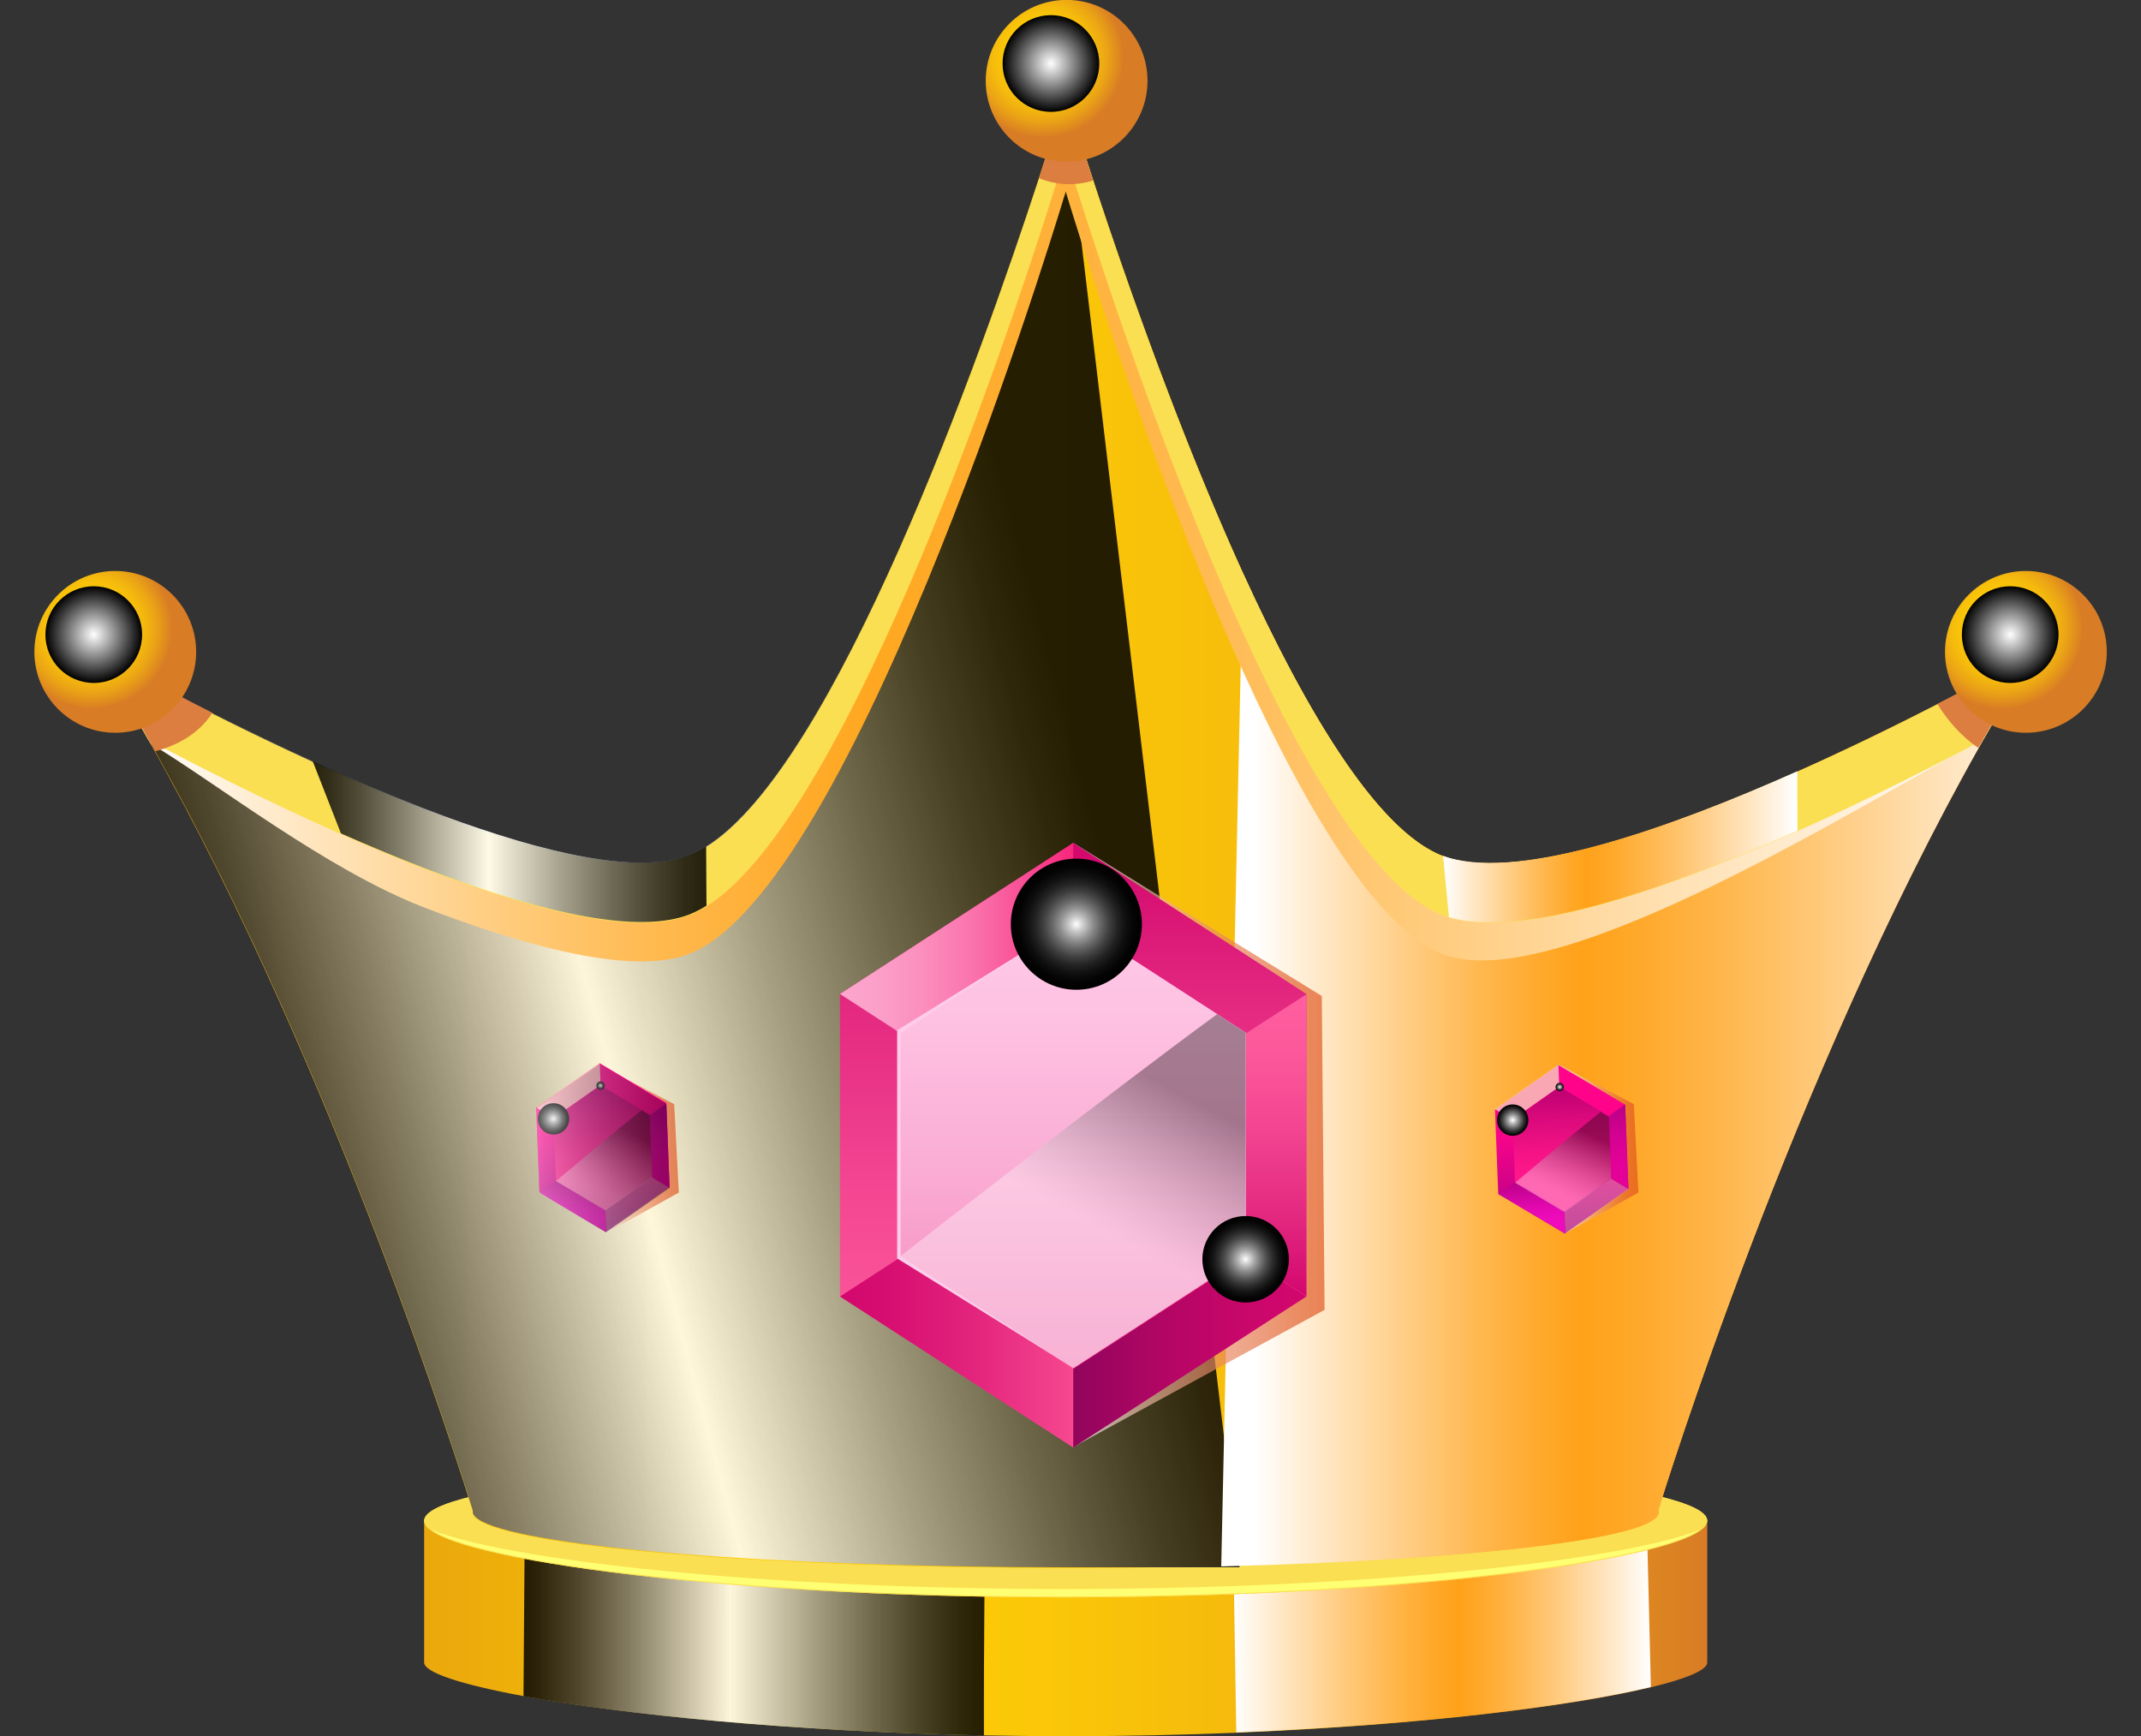 <svg width="37" height="30" viewBox="0 0 37 30" fill="none" xmlns="http://www.w3.org/2000/svg">
<rect x="0" y="0" width="37" height="30" fill="#333333" stroke="none"/>
<path d="M29.504 26.266V28.73C29.504 28.857 29.155 29.008 28.528 29.158C27.188 29.482 24.568 29.812 21.363 29.943C20.438 29.981 19.464 30.003 18.457 30.003C17.966 30.003 17.482 29.997 17.006 29.989C13.662 29.92 10.778 29.628 9.048 29.31C7.961 29.11 7.33 28.9 7.33 28.73V26.266L29.504 26.266Z" fill="url(#paint0_linear_3308_38666)"/>
<g style="mix-blend-mode:multiply">
<path d="M28.53 29.153C27.189 29.477 24.569 29.807 21.365 29.938L21.311 26.614L24.88 26.261L28.449 25.908L28.459 26.261L28.53 29.153Z" fill="url(#paint1_linear_3308_38666)"/>
</g>
<g style="mix-blend-mode:screen" opacity="0.85">
<path d="M17.026 26.267C17.022 26.639 16.999 28.529 17.004 29.99C13.661 29.921 10.777 29.63 9.047 29.311L9.068 26.492L15.277 26.267L17.027 26.203C17.027 26.203 17.028 26.226 17.026 26.267Z" fill="url(#paint2_linear_3308_38666)"/>
</g>
<path d="M29.504 26.279C29.504 26.891 24.532 27.604 18.409 27.604C12.286 27.604 7.33 26.891 7.33 26.279C7.33 25.666 12.294 25.17 18.417 25.17C24.54 25.17 29.504 25.666 29.504 26.279Z" fill="#FADF52"/>
<path d="M29.504 26.279C29.504 26.891 24.532 27.604 18.409 27.604C12.286 27.604 7.33 26.891 7.33 26.279C7.33 25.666 12.294 25.17 18.417 25.17C24.54 25.17 29.504 25.666 29.504 26.279Z" fill="#FADF52"/>
<path d="M18.406 27.46C13.154 27.46 8.743 26.959 7.453 26.436C8.26 27.002 12.853 27.589 18.406 27.589C23.961 27.589 28.568 27.002 29.375 26.436C28.084 26.959 23.66 27.46 18.406 27.46Z" fill="#FFFF73"/>
<path d="M35.191 11.252C34.98 11.584 34.772 11.923 34.57 12.27C34.469 12.438 34.373 12.606 34.277 12.777C30.993 18.552 28.756 25.771 28.656 26.101C28.66 26.11 28.664 26.12 28.664 26.13C28.664 26.575 25.459 26.949 21.105 27.061C20.267 27.082 19.386 27.094 18.476 27.094H18.418C15.859 27.094 13.518 27.005 11.721 26.858C11.309 26.826 10.923 26.789 10.572 26.75C9.074 26.583 8.169 26.365 8.169 26.13C8.169 26.126 8.173 26.122 8.173 26.118C8.021 25.62 5.821 18.55 2.607 12.86C2.495 12.663 2.383 12.466 2.269 12.274C2.065 11.927 1.859 11.585 1.646 11.254C1.735 11.304 4.564 12.914 7.327 13.984C9.062 14.653 10.773 15.112 11.764 14.836C11.775 14.832 11.787 14.83 11.799 14.827C14.598 13.992 18.053 2.816 18.391 1.7C18.404 1.663 18.412 1.636 18.416 1.623V1.609C18.42 1.609 18.42 1.623 18.42 1.623C18.497 1.883 19.814 6.245 21.476 9.895C22.596 12.349 23.873 14.482 25.035 14.827C27.605 15.594 35.191 11.252 35.191 11.252Z" fill="url(#paint3_linear_3308_38666)"/>
<path d="M35.191 11.252C34.98 11.584 34.772 11.923 34.57 12.27C34.469 12.438 34.373 12.606 34.277 12.777C30.993 18.552 28.756 25.771 28.656 26.101C28.66 26.11 28.664 26.12 28.664 26.13C28.664 26.575 25.459 26.949 21.105 27.061C20.267 27.082 19.386 27.094 18.476 27.094H18.418C15.859 27.094 13.518 27.005 11.721 26.858C11.309 26.826 10.923 26.789 10.572 26.75C9.074 26.583 8.169 26.365 8.169 26.13C8.169 26.126 8.173 26.122 8.173 26.118C8.021 25.62 5.821 18.55 2.607 12.86C2.495 12.663 2.383 12.466 2.269 12.274C2.065 11.927 1.859 11.585 1.646 11.254C1.735 11.304 4.564 12.914 7.327 13.984C9.062 14.653 10.773 15.112 11.764 14.836C11.775 14.832 11.787 14.83 11.799 14.827C14.598 13.992 18.053 2.816 18.391 1.7C18.404 1.663 18.412 1.636 18.416 1.623V1.609C18.42 1.609 18.42 1.623 18.42 1.623C18.497 1.883 19.814 6.245 21.476 9.895C22.596 12.349 23.873 14.482 25.035 14.827C27.605 15.594 35.191 11.252 35.191 11.252Z" fill="url(#paint4_linear_3308_38666)"/>
<g style="mix-blend-mode:screen" opacity="0.85">
<path d="M21.422 27.084H18.418C15.859 27.084 13.518 26.995 11.721 26.848C11.309 26.816 10.923 26.779 10.572 26.74C9.074 26.572 8.169 26.355 8.169 26.119C8.169 26.116 8.173 26.111 8.173 26.108C8.021 25.614 5.856 18.651 2.682 12.985C2.383 12.45 2.076 11.928 1.76 11.425C1.722 11.363 1.685 11.303 1.646 11.243C1.658 11.251 1.72 11.286 1.826 11.344C2.131 11.513 2.803 11.882 3.669 12.319C4.708 12.844 6.024 13.469 7.327 13.974C9.062 14.643 10.773 15.102 11.764 14.826C11.775 14.822 11.787 14.82 11.799 14.816C14.598 13.981 18.053 2.806 18.391 1.689L21.422 27.084Z" fill="url(#paint5_linear_3308_38666)"/>
</g>
<g style="mix-blend-mode:multiply">
<path d="M34.19 12.933C30.954 18.681 28.756 25.781 28.656 26.109C28.66 26.118 28.664 26.128 28.664 26.137C28.664 26.583 25.459 26.957 21.105 27.069L21.476 9.902C22.596 12.357 23.872 14.489 25.035 14.835C26.834 15.373 31.093 13.404 33.484 12.176C34.508 11.649 35.191 11.26 35.191 11.26C34.847 11.798 34.514 12.359 34.19 12.933Z" fill="url(#paint6_linear_3308_38666)"/>
</g>
<path d="M34.571 12.263C34.47 12.431 34.374 12.599 34.278 12.77C32.176 13.893 27.057 17.126 25.036 16.523C23.873 16.177 22.597 14.045 21.476 11.59C19.814 7.94 18.497 3.579 18.42 3.318V3.305C18.416 3.305 18.416 3.318 18.416 3.318C18.413 3.332 18.405 3.359 18.391 3.396C18.054 4.512 14.599 15.688 11.799 16.522C11.787 16.526 11.775 16.528 11.764 16.532C10.773 16.808 9.063 16.349 7.327 15.68C5.632 15.024 3.731 13.526 2.607 12.853C2.495 12.656 2.383 12.46 2.27 12.267C3.266 12.807 5.314 13.873 7.327 14.652C9.062 15.321 10.773 15.78 11.764 15.505C11.775 15.501 11.787 15.499 11.799 15.495C14.598 14.66 18.054 3.484 18.391 2.368C18.405 2.331 18.412 2.304 18.416 2.291V2.277C18.42 2.277 18.42 2.291 18.42 2.291C18.497 2.551 19.814 6.913 21.476 10.563C22.597 13.017 23.873 15.15 25.036 15.495C27.161 16.129 32.708 13.274 34.571 12.263Z" fill="url(#paint7_linear_3308_38666)"/>
<path d="M35.191 11.252C34.877 11.748 34.57 12.26 34.271 12.785C33.506 13.194 32.337 13.793 31.064 14.362C28.853 15.347 26.325 16.234 25.041 15.856C23.872 15.509 22.596 13.377 21.476 10.922C20.118 7.941 18.992 4.486 18.582 3.179C18.489 2.884 18.433 2.698 18.42 2.65V2.637C18.416 2.637 18.416 2.65 18.416 2.65C18.412 2.664 18.404 2.691 18.391 2.727C18.364 2.814 18.32 2.965 18.256 3.165C17.554 5.406 14.7 14.104 12.207 15.664C12.07 15.75 11.934 15.814 11.799 15.854C11.787 15.858 11.775 15.86 11.764 15.864C10.773 16.14 9.062 15.681 7.327 15.012C6.845 14.825 6.361 14.622 5.891 14.414C4.572 13.83 3.355 13.207 2.564 12.785C2.267 12.26 1.961 11.747 1.646 11.254C1.714 11.292 3.384 12.243 5.403 13.166C6.022 13.45 6.677 13.732 7.327 13.984C9.062 14.653 10.773 15.112 11.764 14.836C11.775 14.832 11.787 14.83 11.799 14.827C11.931 14.786 12.066 14.725 12.201 14.64C14.427 13.259 16.939 6.187 17.955 3.078C18.181 2.388 18.333 1.892 18.391 1.7C18.404 1.663 18.412 1.636 18.416 1.623V1.609C18.42 1.609 18.42 1.623 18.42 1.623C18.447 1.711 18.615 2.273 18.892 3.119C19.432 4.764 20.379 7.484 21.476 9.895C22.565 12.284 23.803 14.366 24.941 14.796C24.974 14.808 25.004 14.817 25.035 14.827C26.317 15.211 28.847 14.322 31.061 13.335C33.286 12.343 35.191 11.252 35.191 11.252Z" fill="#FADF52"/>
<path opacity="0.65" d="M18.547 25.006L22.891 22.635L22.843 17.212L18.547 14.565V25.006Z" fill="url(#paint8_linear_3308_38666)"/>
<g style="mix-blend-mode:screen" opacity="0.85">
<path d="M12.209 15.651C12.072 15.738 11.935 15.802 11.8 15.842C11.788 15.846 11.777 15.848 11.765 15.852C10.774 16.127 9.064 15.669 7.328 14.999C6.846 14.812 6.362 14.61 5.892 14.402L5.404 13.154C6.023 13.438 6.679 13.719 7.329 13.972C9.064 14.641 10.774 15.1 11.765 14.824C11.777 14.82 11.789 14.818 11.8 14.814C11.933 14.774 12.068 14.712 12.203 14.627L12.209 15.651Z" fill="url(#paint9_linear_3308_38666)"/>
</g>
<path d="M35.189 11.25C34.846 11.788 34.512 12.349 34.188 12.924C33.891 12.723 33.66 12.453 33.482 12.166C34.506 11.639 35.189 11.25 35.189 11.25Z" fill="#DB7E40"/>
<path d="M35.011 12.663C35.783 12.663 36.409 12.037 36.409 11.265C36.409 10.493 35.783 9.867 35.011 9.867C34.239 9.867 33.613 10.493 33.613 11.265C33.613 12.037 34.239 12.663 35.011 12.663Z" fill="url(#paint10_radial_3308_38666)"/>
<g style="mix-blend-mode:screen">
<path d="M35.575 10.966C35.575 11.428 35.202 11.802 34.74 11.802C34.279 11.802 33.904 11.428 33.904 10.966C33.904 10.505 34.278 10.131 34.74 10.131C35.201 10.131 35.575 10.505 35.575 10.966Z" fill="url(#paint11_radial_3308_38666)"/>
</g>
<path d="M18.892 3.119C18.784 3.154 18.68 3.171 18.582 3.179C18.466 3.188 18.358 3.182 18.256 3.165C18.146 3.146 18.046 3.117 17.955 3.078C18.181 2.388 18.333 1.892 18.391 1.7C18.404 1.663 18.412 1.636 18.416 1.623V1.609C18.42 1.609 18.42 1.623 18.42 1.623C18.447 1.711 18.614 2.272 18.892 3.119Z" fill="#DB7E40"/>
<path d="M18.433 2.794C19.205 2.794 19.831 2.168 19.831 1.396C19.831 0.624 19.205 -0.002 18.433 -0.002C17.661 -0.002 17.035 0.624 17.035 1.396C17.035 2.168 17.661 2.794 18.433 2.794Z" fill="url(#paint12_radial_3308_38666)"/>
<g style="mix-blend-mode:screen">
<path d="M18.162 1.933C18.623 1.933 18.997 1.559 18.997 1.097C18.997 0.636 18.623 0.262 18.162 0.262C17.7 0.262 17.326 0.636 17.326 1.097C17.326 1.559 17.7 1.933 18.162 1.933Z" fill="url(#paint13_radial_3308_38666)"/>
</g>
<g style="mix-blend-mode:multiply">
<path d="M31.063 14.356C28.852 15.341 26.324 16.228 25.04 15.85L24.939 14.79C24.972 14.802 25.003 14.811 25.034 14.821C26.316 15.204 28.846 14.316 31.06 13.328C31.06 13.668 31.061 14.017 31.063 14.356Z" fill="url(#paint14_linear_3308_38666)"/>
</g>
<path d="M3.671 12.318C3.424 12.699 3.036 12.888 2.683 12.983C2.385 12.449 2.078 11.926 1.762 11.423L1.827 11.342C2.132 11.511 2.805 11.88 3.671 12.318Z" fill="#DB7E40"/>
<path d="M1.992 12.663C2.764 12.663 3.39 12.037 3.39 11.265C3.39 10.493 2.764 9.867 1.992 9.867C1.22 9.867 0.594 10.493 0.594 11.265C0.594 12.037 1.22 12.663 1.992 12.663Z" fill="url(#paint15_radial_3308_38666)"/>
<g style="mix-blend-mode:screen">
<path d="M2.456 10.966C2.456 11.428 2.082 11.802 1.621 11.802C1.159 11.802 0.785 11.428 0.785 10.966C0.785 10.505 1.159 10.131 1.621 10.131C2.082 10.131 2.456 10.505 2.456 10.966Z" fill="url(#paint16_radial_3308_38666)"/>
</g>
<path opacity="0.65" d="M27.052 21.311L28.315 20.608L28.235 19.081L26.939 18.398L27.052 21.311Z" fill="url(#paint17_linear_3308_38666)"/>
<path opacity="0.65" d="M10.468 21.311L11.731 20.608L11.651 19.081L10.355 18.398L10.468 21.311Z" fill="url(#paint18_linear_3308_38666)"/>
<path d="M28.141 20.546L28.085 19.089L26.932 18.404L25.836 19.176L25.892 20.633L27.045 21.317L28.141 20.546Z" fill="url(#paint19_linear_3308_38666)"/>
<path d="M27.804 19.286L27.846 20.363L27.035 20.934L26.182 20.427L26.141 19.351L26.952 18.779L27.663 19.202L27.804 19.286Z" fill="url(#paint20_linear_3308_38666)"/>
<g opacity="0.65">
<path d="M26.932 18.398L26.947 18.778L26.136 19.349L25.836 19.17L26.932 18.398Z" fill="#F5FFCA"/>
</g>
<path opacity="0.35" d="M27.05 21.321L27.035 20.942L27.846 20.371L28.146 20.549L27.05 21.321Z" fill="#F8DEC7"/>
<path d="M28.086 19.084L27.801 19.285L27.842 20.362L28.143 20.541L28.086 19.084Z" fill="url(#paint21_linear_3308_38666)"/>
<path d="M25.895 20.633L26.18 20.432L27.033 20.938L27.047 21.317L25.895 20.633Z" fill="url(#paint22_linear_3308_38666)"/>
<g style="mix-blend-mode:screen" opacity="0.35">
<path d="M27.804 19.299L27.845 20.376L27.035 20.947L26.182 20.44C26.182 20.44 27.165 19.609 27.662 19.215L27.804 19.299Z" fill="url(#paint23_linear_3308_38666)"/>
</g>
<g style="mix-blend-mode:screen">
<path d="M26.412 19.346C26.418 19.495 26.301 19.621 26.152 19.627C26.003 19.633 25.877 19.516 25.871 19.367C25.866 19.218 25.982 19.092 26.131 19.086C26.281 19.08 26.406 19.197 26.412 19.346Z" fill="url(#paint24_radial_3308_38666)"/>
</g>
<g style="mix-blend-mode:screen">
<path d="M27.024 18.781C27.026 18.82 26.996 18.853 26.956 18.855C26.917 18.856 26.884 18.826 26.883 18.787C26.881 18.747 26.912 18.715 26.951 18.713C26.99 18.711 27.023 18.742 27.024 18.781Z" fill="url(#paint25_radial_3308_38666)"/>
</g>
<path d="M11.571 20.514L11.515 19.058L10.362 18.373L9.266 19.145L9.322 20.601L10.475 21.286L11.571 20.514Z" fill="url(#paint26_linear_3308_38666)"/>
<path d="M11.23 19.265L11.272 20.342L10.461 20.913L9.608 20.406L9.566 19.329L10.378 18.758L11.089 19.181L11.23 19.265Z" fill="url(#paint27_linear_3308_38666)"/>
<g opacity="0.65">
<path d="M10.364 18.369L10.379 18.748L9.568 19.319L9.268 19.141L10.364 18.369Z" fill="#F5FFCA"/>
</g>
<path opacity="0.35" d="M10.476 21.288L10.461 20.909L11.272 20.338L11.572 20.516L10.476 21.288Z" fill="#F8DEC7"/>
<path d="M11.516 19.072L11.23 19.273L11.272 20.35L11.572 20.529L11.516 19.072Z" fill="url(#paint28_linear_3308_38666)"/>
<path d="M9.324 20.611L9.61 20.41L10.462 20.917L10.477 21.296L9.324 20.611Z" fill="url(#paint29_linear_3308_38666)"/>
<g style="mix-blend-mode:screen" opacity="0.35">
<path d="M11.229 19.27L11.271 20.346L10.46 20.918L9.607 20.411C9.607 20.411 10.59 19.58 11.088 19.186L11.229 19.27Z" fill="url(#paint30_linear_3308_38666)"/>
</g>
<g style="mix-blend-mode:screen">
<path d="M9.836 19.325C9.842 19.474 9.725 19.6 9.576 19.605C9.427 19.611 9.301 19.495 9.295 19.346C9.289 19.196 9.406 19.07 9.555 19.065C9.704 19.059 9.83 19.175 9.836 19.325Z" fill="url(#paint31_radial_3308_38666)"/>
</g>
<g style="mix-blend-mode:screen">
<path d="M10.448 18.758C10.45 18.797 10.419 18.83 10.38 18.831C10.341 18.833 10.308 18.802 10.307 18.763C10.305 18.724 10.336 18.691 10.375 18.689C10.414 18.688 10.447 18.718 10.448 18.758Z" fill="url(#paint32_radial_3308_38666)"/>
</g>
<g style="mix-blend-mode:screen" opacity="0.35">
<path d="M11.515 19.073L10.362 18.389L9.266 19.16L9.322 20.617L10.475 21.302L11.571 20.53L11.515 19.073Z" fill="url(#paint33_linear_3308_38666)"/>
</g>
<path d="M22.577 22.398V17.177L18.547 14.566L14.516 17.177V22.398L18.547 25.008L22.577 22.398Z" fill="url(#paint34_linear_3308_38666)"/>
<path d="M18.547 14.566V15.926L15.565 17.857L14.516 17.177L18.547 14.566Z" fill="url(#paint35_linear_3308_38666)"/>
<path d="M18.545 25.015V23.655L21.526 21.725L22.576 22.405L18.545 25.015Z" fill="url(#paint36_linear_3308_38666)"/>
<path d="M22.577 17.182L21.527 17.861V21.723L22.577 22.402V17.182Z" fill="url(#paint37_linear_3308_38666)"/>
<path d="M14.516 22.405L15.565 21.725L18.547 23.655V25.015L14.516 22.405Z" fill="url(#paint38_linear_3308_38666)"/>
<path d="M21.529 17.846V21.706L18.548 23.638L15.504 21.747V17.805L18.548 15.914L21.035 17.526L21.529 17.846Z" fill="#FFCCEA"/>
<path d="M21.527 17.846V21.706L18.547 23.638L15.565 21.706V17.846L18.547 15.914L21.034 17.526L21.527 17.846Z" fill="url(#paint39_linear_3308_38666)"/>
<g style="mix-blend-mode:screen" opacity="0.35">
<path d="M21.527 17.845V21.705L18.547 23.637L15.565 21.705C15.565 21.705 19.197 18.868 21.034 17.526L21.527 17.845Z" fill="url(#paint40_linear_3308_38666)"/>
</g>
<g style="mix-blend-mode:screen">
<path d="M18.602 17.104C19.227 17.104 19.734 16.596 19.734 15.971C19.734 15.345 19.227 14.838 18.602 14.838C17.976 14.838 17.469 15.345 17.469 15.971C17.469 16.596 17.976 17.104 18.602 17.104Z" fill="url(#paint41_radial_3308_38666)"/>
</g>
<g style="mix-blend-mode:screen">
<path d="M22.274 21.761C22.274 22.174 21.939 22.508 21.526 22.508C21.114 22.508 20.779 22.174 20.779 21.761C20.779 21.348 21.114 21.014 21.526 21.014C21.939 21.014 22.274 21.348 22.274 21.761Z" fill="url(#paint42_radial_3308_38666)"/>
</g>
<defs>
<linearGradient id="paint0_linear_3308_38666" x1="7.33" y1="28.134" x2="29.504" y2="28.134" gradientUnits="userSpaceOnUse">
<stop stop-color="#EAA80C"/>
<stop offset="0.346" stop-color="#FDCC06"/>
<stop offset="0.484" stop-color="#FBC708"/>
<stop offset="0.635" stop-color="#F5BA0D"/>
<stop offset="0.794" stop-color="#EBA415"/>
<stop offset="0.957" stop-color="#DC8521"/>
<stop offset="1" stop-color="#D87C25"/>
</linearGradient>
<linearGradient id="paint1_linear_3308_38666" x1="21.311" y1="27.923" x2="28.529" y2="27.923" gradientUnits="userSpaceOnUse">
<stop offset="1e-08" stop-color="white"/>
<stop offset="0.105" stop-color="#FFE9C9"/>
<stop offset="0.261" stop-color="#FFCB7F"/>
<stop offset="0.391" stop-color="#FFB548"/>
<stop offset="0.488" stop-color="#FFA727"/>
<stop offset="0.54" stop-color="#FFA21A"/>
<stop offset="0.585" stop-color="#FFA727"/>
<stop offset="0.668" stop-color="#FFB549"/>
<stop offset="0.778" stop-color="#FFCB7F"/>
<stop offset="0.912" stop-color="#FFE9CA"/>
<stop offset="1" stop-color="white"/>
</linearGradient>
<linearGradient id="paint2_linear_3308_38666" x1="9.047" y1="28.097" x2="17.028" y2="28.097" gradientUnits="userSpaceOnUse">
<stop/>
<stop offset="0.042" stop-color="#0F0F0F"/>
<stop offset="0.122" stop-color="#353535"/>
<stop offset="0.233" stop-color="#747474"/>
<stop offset="0.368" stop-color="#C9C9C9"/>
<stop offset="0.448" stop-color="white"/>
<stop offset="0.483" stop-color="#EAEAEA"/>
<stop offset="0.629" stop-color="#989898"/>
<stop offset="0.758" stop-color="#575757"/>
<stop offset="0.865" stop-color="#282828"/>
<stop offset="0.948" stop-color="#0B0B0B"/>
<stop offset="0.995"/>
</linearGradient>
<linearGradient id="paint3_linear_3308_38666" x1="1.646" y1="14.351" x2="35.191" y2="14.351" gradientUnits="userSpaceOnUse">
<stop stop-color="#EAA80C"/>
<stop offset="0.346" stop-color="#FDCC06"/>
<stop offset="0.484" stop-color="#FBC708"/>
<stop offset="0.635" stop-color="#F5BA0D"/>
<stop offset="0.794" stop-color="#EBA415"/>
<stop offset="0.957" stop-color="#DC8521"/>
<stop offset="1" stop-color="#D87C25"/>
</linearGradient>
<linearGradient id="paint4_linear_3308_38666" x1="1.646" y1="14.351" x2="35.191" y2="14.351" gradientUnits="userSpaceOnUse">
<stop stop-color="#EAA80C"/>
<stop offset="0.346" stop-color="#FDCC06"/>
<stop offset="0.484" stop-color="#FBC708"/>
<stop offset="0.635" stop-color="#F5BA0D"/>
<stop offset="0.794" stop-color="#EBA415"/>
<stop offset="0.957" stop-color="#DC8521"/>
<stop offset="1" stop-color="#D87C25"/>
</linearGradient>
<linearGradient id="paint5_linear_3308_38666" x1="2.869" y1="18.994" x2="19.115" y2="14.601" gradientUnits="userSpaceOnUse">
<stop/>
<stop offset="0.042" stop-color="#0F0F0F"/>
<stop offset="0.122" stop-color="#353535"/>
<stop offset="0.233" stop-color="#747474"/>
<stop offset="0.368" stop-color="#C9C9C9"/>
<stop offset="0.448" stop-color="white"/>
<stop offset="0.483" stop-color="#EAEAEA"/>
<stop offset="0.629" stop-color="#989898"/>
<stop offset="0.758" stop-color="#575757"/>
<stop offset="0.865" stop-color="#282828"/>
<stop offset="0.948" stop-color="#0B0B0B"/>
<stop offset="0.995"/>
</linearGradient>
<linearGradient id="paint6_linear_3308_38666" x1="21.613" y1="18.485" x2="35.698" y2="18.485" gradientUnits="userSpaceOnUse">
<stop offset="0.005" stop-color="white"/>
<stop offset="0.083" stop-color="#FFE9C9"/>
<stop offset="0.199" stop-color="#FFCB7F"/>
<stop offset="0.295" stop-color="#FFB548"/>
<stop offset="0.367" stop-color="#FFA727"/>
<stop offset="0.405" stop-color="#FFA21A"/>
<stop offset="0.463" stop-color="#FFA727"/>
<stop offset="0.57" stop-color="#FFB549"/>
<stop offset="0.713" stop-color="#FFCB7F"/>
<stop offset="0.886" stop-color="#FFE9CA"/>
<stop offset="1" stop-color="white"/>
</linearGradient>
<linearGradient id="paint7_linear_3308_38666" x1="2.27" y1="9.445" x2="34.571" y2="9.445" gradientUnits="userSpaceOnUse">
<stop offset="1e-08" stop-color="white"/>
<stop offset="0.07" stop-color="#FFECCF"/>
<stop offset="0.186" stop-color="#FFCF85"/>
<stop offset="0.283" stop-color="#FFB94E"/>
<stop offset="0.355" stop-color="#FFAC2D"/>
<stop offset="0.395" stop-color="#FFA720"/>
<stop offset="0.455" stop-color="#FFAC2D"/>
<stop offset="0.566" stop-color="#FFB94F"/>
<stop offset="0.715" stop-color="#FFCF85"/>
<stop offset="0.895" stop-color="#FFECD0"/>
<stop offset="1" stop-color="white"/>
</linearGradient>
<linearGradient id="paint8_linear_3308_38666" x1="18.547" y1="19.785" x2="22.891" y2="19.785" gradientUnits="userSpaceOnUse">
<stop stop-color="white"/>
<stop offset="0.04" stop-color="#FDF6F3"/>
<stop offset="0.31" stop-color="#F2BBA5"/>
<stop offset="0.55" stop-color="#EA8C68"/>
<stop offset="0.752" stop-color="#E36A3B"/>
<stop offset="0.909" stop-color="#DF5520"/>
<stop offset="1" stop-color="#DE4D16"/>
</linearGradient>
<linearGradient id="paint9_linear_3308_38666" x1="5.404" y1="14.544" x2="12.209" y2="14.544" gradientUnits="userSpaceOnUse">
<stop/>
<stop offset="0.042" stop-color="#0F0F0F"/>
<stop offset="0.122" stop-color="#353535"/>
<stop offset="0.233" stop-color="#747474"/>
<stop offset="0.368" stop-color="#C9C9C9"/>
<stop offset="0.448" stop-color="white"/>
<stop offset="0.483" stop-color="#EAEAEA"/>
<stop offset="0.629" stop-color="#989898"/>
<stop offset="0.758" stop-color="#575757"/>
<stop offset="0.865" stop-color="#282828"/>
<stop offset="0.948" stop-color="#0B0B0B"/>
<stop offset="0.995"/>
</linearGradient>
<radialGradient id="paint10_radial_3308_38666" cx="0" cy="0" r="1" gradientUnits="userSpaceOnUse" gradientTransform="translate(34.602 10.856) scale(1.398)">
<stop offset="0.346" stop-color="#FDCC06"/>
<stop offset="0.484" stop-color="#FBC708"/>
<stop offset="0.635" stop-color="#F5BA0D"/>
<stop offset="0.794" stop-color="#EBA415"/>
<stop offset="0.957" stop-color="#DC8521"/>
<stop offset="1" stop-color="#D87C25"/>
</radialGradient>
<radialGradient id="paint11_radial_3308_38666" cx="0" cy="0" r="1" gradientUnits="userSpaceOnUse" gradientTransform="translate(34.74 10.966) scale(0.836)">
<stop stop-color="white"/>
<stop offset="1"/>
</radialGradient>
<radialGradient id="paint12_radial_3308_38666" cx="0" cy="0" r="1" gradientUnits="userSpaceOnUse" gradientTransform="translate(18.024 0.987) scale(1.398)">
<stop offset="0.346" stop-color="#FDCC06"/>
<stop offset="0.484" stop-color="#FBC708"/>
<stop offset="0.635" stop-color="#F5BA0D"/>
<stop offset="0.794" stop-color="#EBA415"/>
<stop offset="0.957" stop-color="#DC8521"/>
<stop offset="1" stop-color="#D87C25"/>
</radialGradient>
<radialGradient id="paint13_radial_3308_38666" cx="0" cy="0" r="1" gradientUnits="userSpaceOnUse" gradientTransform="translate(18.162 1.097) scale(0.836)">
<stop stop-color="white"/>
<stop offset="1"/>
</radialGradient>
<linearGradient id="paint14_linear_3308_38666" x1="24.939" y1="14.634" x2="31.063" y2="14.634" gradientUnits="userSpaceOnUse">
<stop offset="1e-08" stop-color="white"/>
<stop offset="0.079" stop-color="#FFE9C9"/>
<stop offset="0.196" stop-color="#FFCB7F"/>
<stop offset="0.293" stop-color="#FFB548"/>
<stop offset="0.366" stop-color="#FFA727"/>
<stop offset="0.405" stop-color="#FFA21A"/>
<stop offset="0.463" stop-color="#FFA727"/>
<stop offset="0.57" stop-color="#FFB549"/>
<stop offset="0.713" stop-color="#FFCB7F"/>
<stop offset="0.886" stop-color="#FFE9CA"/>
<stop offset="1" stop-color="white"/>
</linearGradient>
<radialGradient id="paint15_radial_3308_38666" cx="0" cy="0" r="1" gradientUnits="userSpaceOnUse" gradientTransform="translate(1.583 10.856) scale(1.398)">
<stop offset="0.346" stop-color="#FDCC06"/>
<stop offset="0.484" stop-color="#FBC708"/>
<stop offset="0.635" stop-color="#F5BA0D"/>
<stop offset="0.794" stop-color="#EBA415"/>
<stop offset="0.957" stop-color="#DC8521"/>
<stop offset="1" stop-color="#D87C25"/>
</radialGradient>
<radialGradient id="paint16_radial_3308_38666" cx="0" cy="0" r="1" gradientUnits="userSpaceOnUse" gradientTransform="translate(1.621 10.966) scale(0.836)">
<stop stop-color="white"/>
<stop offset="1"/>
</radialGradient>
<linearGradient id="paint17_linear_3308_38666" x1="26.939" y1="19.855" x2="28.315" y2="19.855" gradientUnits="userSpaceOnUse">
<stop stop-color="white"/>
<stop offset="0.04" stop-color="#FDF6F3"/>
<stop offset="0.31" stop-color="#F2BBA5"/>
<stop offset="0.55" stop-color="#EA8C68"/>
<stop offset="0.752" stop-color="#E36A3B"/>
<stop offset="0.909" stop-color="#DF5520"/>
<stop offset="1" stop-color="#DE4D16"/>
</linearGradient>
<linearGradient id="paint18_linear_3308_38666" x1="10.355" y1="19.855" x2="11.731" y2="19.855" gradientUnits="userSpaceOnUse">
<stop stop-color="white"/>
<stop offset="0.04" stop-color="#FDF6F3"/>
<stop offset="0.31" stop-color="#F2BBA5"/>
<stop offset="0.55" stop-color="#EA8C68"/>
<stop offset="0.752" stop-color="#E36A3B"/>
<stop offset="0.909" stop-color="#DF5520"/>
<stop offset="1" stop-color="#DE4D16"/>
</linearGradient>
<linearGradient id="paint19_linear_3308_38666" x1="27.045" y1="21.317" x2="26.932" y2="18.404" gradientUnits="userSpaceOnUse">
<stop offset="0.022" stop-color="#A50085"/>
<stop offset="0.045" stop-color="#A90085"/>
<stop offset="0.336" stop-color="#D70288"/>
<stop offset="0.559" stop-color="#F40489"/>
<stop offset="0.687" stop-color="#FF048A"/>
</linearGradient>
<linearGradient id="paint20_linear_3308_38666" x1="27.035" y1="20.934" x2="26.952" y2="18.779" gradientUnits="userSpaceOnUse">
<stop offset="0.308" stop-color="#FF178A"/>
<stop offset="0.476" stop-color="#F41386"/>
<stop offset="0.768" stop-color="#D8097B"/>
<stop offset="0.978" stop-color="#BF0071"/>
</linearGradient>
<linearGradient id="paint21_linear_3308_38666" x1="27.996" y1="20.546" x2="27.94" y2="19.09" gradientUnits="userSpaceOnUse">
<stop offset="0.308" stop-color="#E30197"/>
<stop offset="0.554" stop-color="#D80193"/>
<stop offset="0.978" stop-color="#BC0087"/>
</linearGradient>
<linearGradient id="paint22_linear_3308_38666" x1="26.485" y1="21.339" x2="26.45" y2="20.421" gradientUnits="userSpaceOnUse">
<stop offset="0.291" stop-color="#EF0BBB"/>
<stop offset="0.494" stop-color="#E409B0"/>
<stop offset="0.845" stop-color="#C80394"/>
<stop offset="0.978" stop-color="#BC0087"/>
</linearGradient>
<linearGradient id="paint23_linear_3308_38666" x1="26.681" y1="21.094" x2="27.425" y2="19.558" gradientUnits="userSpaceOnUse">
<stop offset="0.313" stop-color="white"/>
<stop offset="0.371" stop-color="#F4F4F4"/>
<stop offset="0.473" stop-color="#D7D7D7"/>
<stop offset="0.606" stop-color="#A8A8A8"/>
<stop offset="0.765" stop-color="#676767"/>
<stop offset="0.944" stop-color="#161616"/>
<stop offset="0.989"/>
</linearGradient>
<radialGradient id="paint24_radial_3308_38666" cx="0" cy="0" r="1" gradientUnits="userSpaceOnUse" gradientTransform="translate(26.142 19.356) rotate(-2.212) scale(0.271 0.271)">
<stop offset="0.013" stop-color="white"/>
<stop offset="0.079" stop-color="#E9E9E9"/>
<stop offset="0.341" stop-color="#989898"/>
<stop offset="0.573" stop-color="#575757"/>
<stop offset="0.767" stop-color="#282828"/>
<stop offset="0.915" stop-color="#0B0B0B"/>
<stop offset="1"/>
</radialGradient>
<radialGradient id="paint25_radial_3308_38666" cx="0" cy="0" r="1" gradientUnits="userSpaceOnUse" gradientTransform="translate(26.954 18.784) rotate(-2.212) scale(0.071)">
<stop offset="0.013" stop-color="white"/>
<stop offset="0.079" stop-color="#E9E9E9"/>
<stop offset="0.341" stop-color="#989898"/>
<stop offset="0.573" stop-color="#575757"/>
<stop offset="0.767" stop-color="#282828"/>
<stop offset="0.915" stop-color="#0B0B0B"/>
<stop offset="1"/>
</radialGradient>
<linearGradient id="paint26_linear_3308_38666" x1="10.475" y1="21.286" x2="10.362" y2="18.373" gradientUnits="userSpaceOnUse">
<stop offset="0.022" stop-color="#A50085"/>
<stop offset="0.045" stop-color="#A90085"/>
<stop offset="0.336" stop-color="#D70288"/>
<stop offset="0.559" stop-color="#F40489"/>
<stop offset="0.687" stop-color="#FF048A"/>
</linearGradient>
<linearGradient id="paint27_linear_3308_38666" x1="10.461" y1="20.913" x2="10.377" y2="18.758" gradientUnits="userSpaceOnUse">
<stop offset="0.308" stop-color="#FF178A"/>
<stop offset="0.476" stop-color="#F41386"/>
<stop offset="0.768" stop-color="#D8097B"/>
<stop offset="0.978" stop-color="#BF0071"/>
</linearGradient>
<linearGradient id="paint28_linear_3308_38666" x1="11.426" y1="20.534" x2="11.37" y2="19.078" gradientUnits="userSpaceOnUse">
<stop offset="0.308" stop-color="#E30197"/>
<stop offset="0.554" stop-color="#D80193"/>
<stop offset="0.978" stop-color="#BC0087"/>
</linearGradient>
<linearGradient id="paint29_linear_3308_38666" x1="9.915" y1="21.318" x2="9.879" y2="20.4" gradientUnits="userSpaceOnUse">
<stop offset="0.291" stop-color="#EF0BBB"/>
<stop offset="0.494" stop-color="#E409B0"/>
<stop offset="0.845" stop-color="#C80394"/>
<stop offset="0.978" stop-color="#BC0087"/>
</linearGradient>
<linearGradient id="paint30_linear_3308_38666" x1="10.107" y1="21.064" x2="10.851" y2="19.529" gradientUnits="userSpaceOnUse">
<stop offset="0.313" stop-color="white"/>
<stop offset="0.371" stop-color="#F4F4F4"/>
<stop offset="0.473" stop-color="#D7D7D7"/>
<stop offset="0.606" stop-color="#A8A8A8"/>
<stop offset="0.765" stop-color="#676767"/>
<stop offset="0.944" stop-color="#161616"/>
<stop offset="0.989"/>
</linearGradient>
<radialGradient id="paint31_radial_3308_38666" cx="0" cy="0" r="1" gradientUnits="userSpaceOnUse" gradientTransform="translate(9.565 19.335) rotate(-2.212) scale(0.271)">
<stop offset="0.013" stop-color="white"/>
<stop offset="0.079" stop-color="#E9E9E9"/>
<stop offset="0.341" stop-color="#989898"/>
<stop offset="0.573" stop-color="#575757"/>
<stop offset="0.767" stop-color="#282828"/>
<stop offset="0.915" stop-color="#0B0B0B"/>
<stop offset="1"/>
</radialGradient>
<radialGradient id="paint32_radial_3308_38666" cx="0" cy="0" r="1" gradientUnits="userSpaceOnUse" gradientTransform="translate(10.377 18.76) rotate(-2.212) scale(0.071 0.071)">
<stop offset="0.013" stop-color="white"/>
<stop offset="0.079" stop-color="#E9E9E9"/>
<stop offset="0.341" stop-color="#989898"/>
<stop offset="0.573" stop-color="#575757"/>
<stop offset="0.767" stop-color="#282828"/>
<stop offset="0.915" stop-color="#0B0B0B"/>
<stop offset="1"/>
</radialGradient>
<linearGradient id="paint33_linear_3308_38666" x1="9.266" y1="19.845" x2="11.571" y2="19.845" gradientUnits="userSpaceOnUse">
<stop offset="0.013" stop-color="white"/>
<stop offset="0.079" stop-color="#E9E9E9"/>
<stop offset="0.341" stop-color="#989898"/>
<stop offset="0.573" stop-color="#575757"/>
<stop offset="0.767" stop-color="#282828"/>
<stop offset="0.915" stop-color="#0B0B0B"/>
<stop offset="1"/>
</linearGradient>
<linearGradient id="paint34_linear_3308_38666" x1="18.547" y1="14.566" x2="18.547" y2="25.008" gradientUnits="userSpaceOnUse">
<stop stop-color="#D3076D"/>
<stop offset="0.263" stop-color="#E32880"/>
<stop offset="0.559" stop-color="#F34591"/>
<stop offset="0.813" stop-color="#FC589B"/>
<stop offset="0.995" stop-color="#FF5E9F"/>
</linearGradient>
<linearGradient id="paint35_linear_3308_38666" x1="14.516" y1="16.212" x2="18.547" y2="16.212" gradientUnits="userSpaceOnUse">
<stop offset="0.011" stop-color="#FCA6CD"/>
<stop offset="0.154" stop-color="#FCA0C9"/>
<stop offset="0.344" stop-color="#FB8FBE"/>
<stop offset="0.561" stop-color="#FA74AD"/>
<stop offset="0.796" stop-color="#F94D94"/>
<stop offset="1" stop-color="#F7267B"/>
</linearGradient>
<linearGradient id="paint36_linear_3308_38666" x1="18.545" y1="23.37" x2="22.576" y2="23.37" gradientUnits="userSpaceOnUse">
<stop stop-color="#91055C"/>
<stop offset="0.021" stop-color="#93055D"/>
<stop offset="0.436" stop-color="#B60665"/>
<stop offset="0.778" stop-color="#CB076B"/>
<stop offset="1" stop-color="#D3076D"/>
</linearGradient>
<linearGradient id="paint37_linear_3308_38666" x1="22.052" y1="22.402" x2="22.052" y2="17.182" gradientUnits="userSpaceOnUse">
<stop stop-color="#D3076D"/>
<stop offset="0.263" stop-color="#E32880"/>
<stop offset="0.559" stop-color="#F34591"/>
<stop offset="0.813" stop-color="#FC589B"/>
<stop offset="0.995" stop-color="#FF5E9F"/>
</linearGradient>
<linearGradient id="paint38_linear_3308_38666" x1="14.516" y1="23.37" x2="18.547" y2="23.37" gradientUnits="userSpaceOnUse">
<stop stop-color="#D3076D"/>
<stop offset="0.225" stop-color="#D70F71"/>
<stop offset="0.57" stop-color="#E3247D"/>
<stop offset="0.99" stop-color="#F6478F"/>
<stop offset="1" stop-color="#F74890"/>
</linearGradient>
<linearGradient id="paint39_linear_3308_38666" x1="18.546" y1="23.638" x2="18.546" y2="15.914" gradientUnits="userSpaceOnUse">
<stop stop-color="#F487BD"/>
<stop offset="0.021" stop-color="#F489BE"/>
<stop offset="0.436" stop-color="#FAACD4"/>
<stop offset="0.778" stop-color="#FEC1E2"/>
<stop offset="1" stop-color="#FFC9E7"/>
</linearGradient>
<linearGradient id="paint40_linear_3308_38666" x1="17.261" y1="24.114" x2="20.138" y2="18.722" gradientUnits="userSpaceOnUse">
<stop offset="0.549" stop-color="white"/>
<stop offset="0.587" stop-color="#F4F4F4"/>
<stop offset="0.654" stop-color="#D7D7D7"/>
<stop offset="0.742" stop-color="#A8A8A8"/>
<stop offset="0.847" stop-color="#676767"/>
<stop offset="0.965" stop-color="#161616"/>
<stop offset="0.995"/>
</linearGradient>
<radialGradient id="paint41_radial_3308_38666" cx="0" cy="0" r="1" gradientUnits="userSpaceOnUse" gradientTransform="translate(18.602 15.971) scale(1.133)">
<stop stop-color="white"/>
<stop offset="0.119" stop-color="#C6C6C6"/>
<stop offset="0.244" stop-color="#929292"/>
<stop offset="0.371" stop-color="#666666"/>
<stop offset="0.498" stop-color="#414141"/>
<stop offset="0.625" stop-color="#242424"/>
<stop offset="0.751" stop-color="#101010"/>
<stop offset="0.876" stop-color="#040404"/>
<stop offset="1"/>
</radialGradient>
<radialGradient id="paint42_radial_3308_38666" cx="0" cy="0" r="1" gradientUnits="userSpaceOnUse" gradientTransform="translate(21.526 21.761) scale(0.747 0.747)">
<stop stop-color="white"/>
<stop offset="0.067" stop-color="#E1E1E1"/>
<stop offset="0.212" stop-color="#A6A6A6"/>
<stop offset="0.358" stop-color="#747474"/>
<stop offset="0.499" stop-color="#4A4A4A"/>
<stop offset="0.637" stop-color="#2A2A2A"/>
<stop offset="0.769" stop-color="#131313"/>
<stop offset="0.892" stop-color="#050505"/>
<stop offset="1"/>
</radialGradient>
</defs>
</svg>
